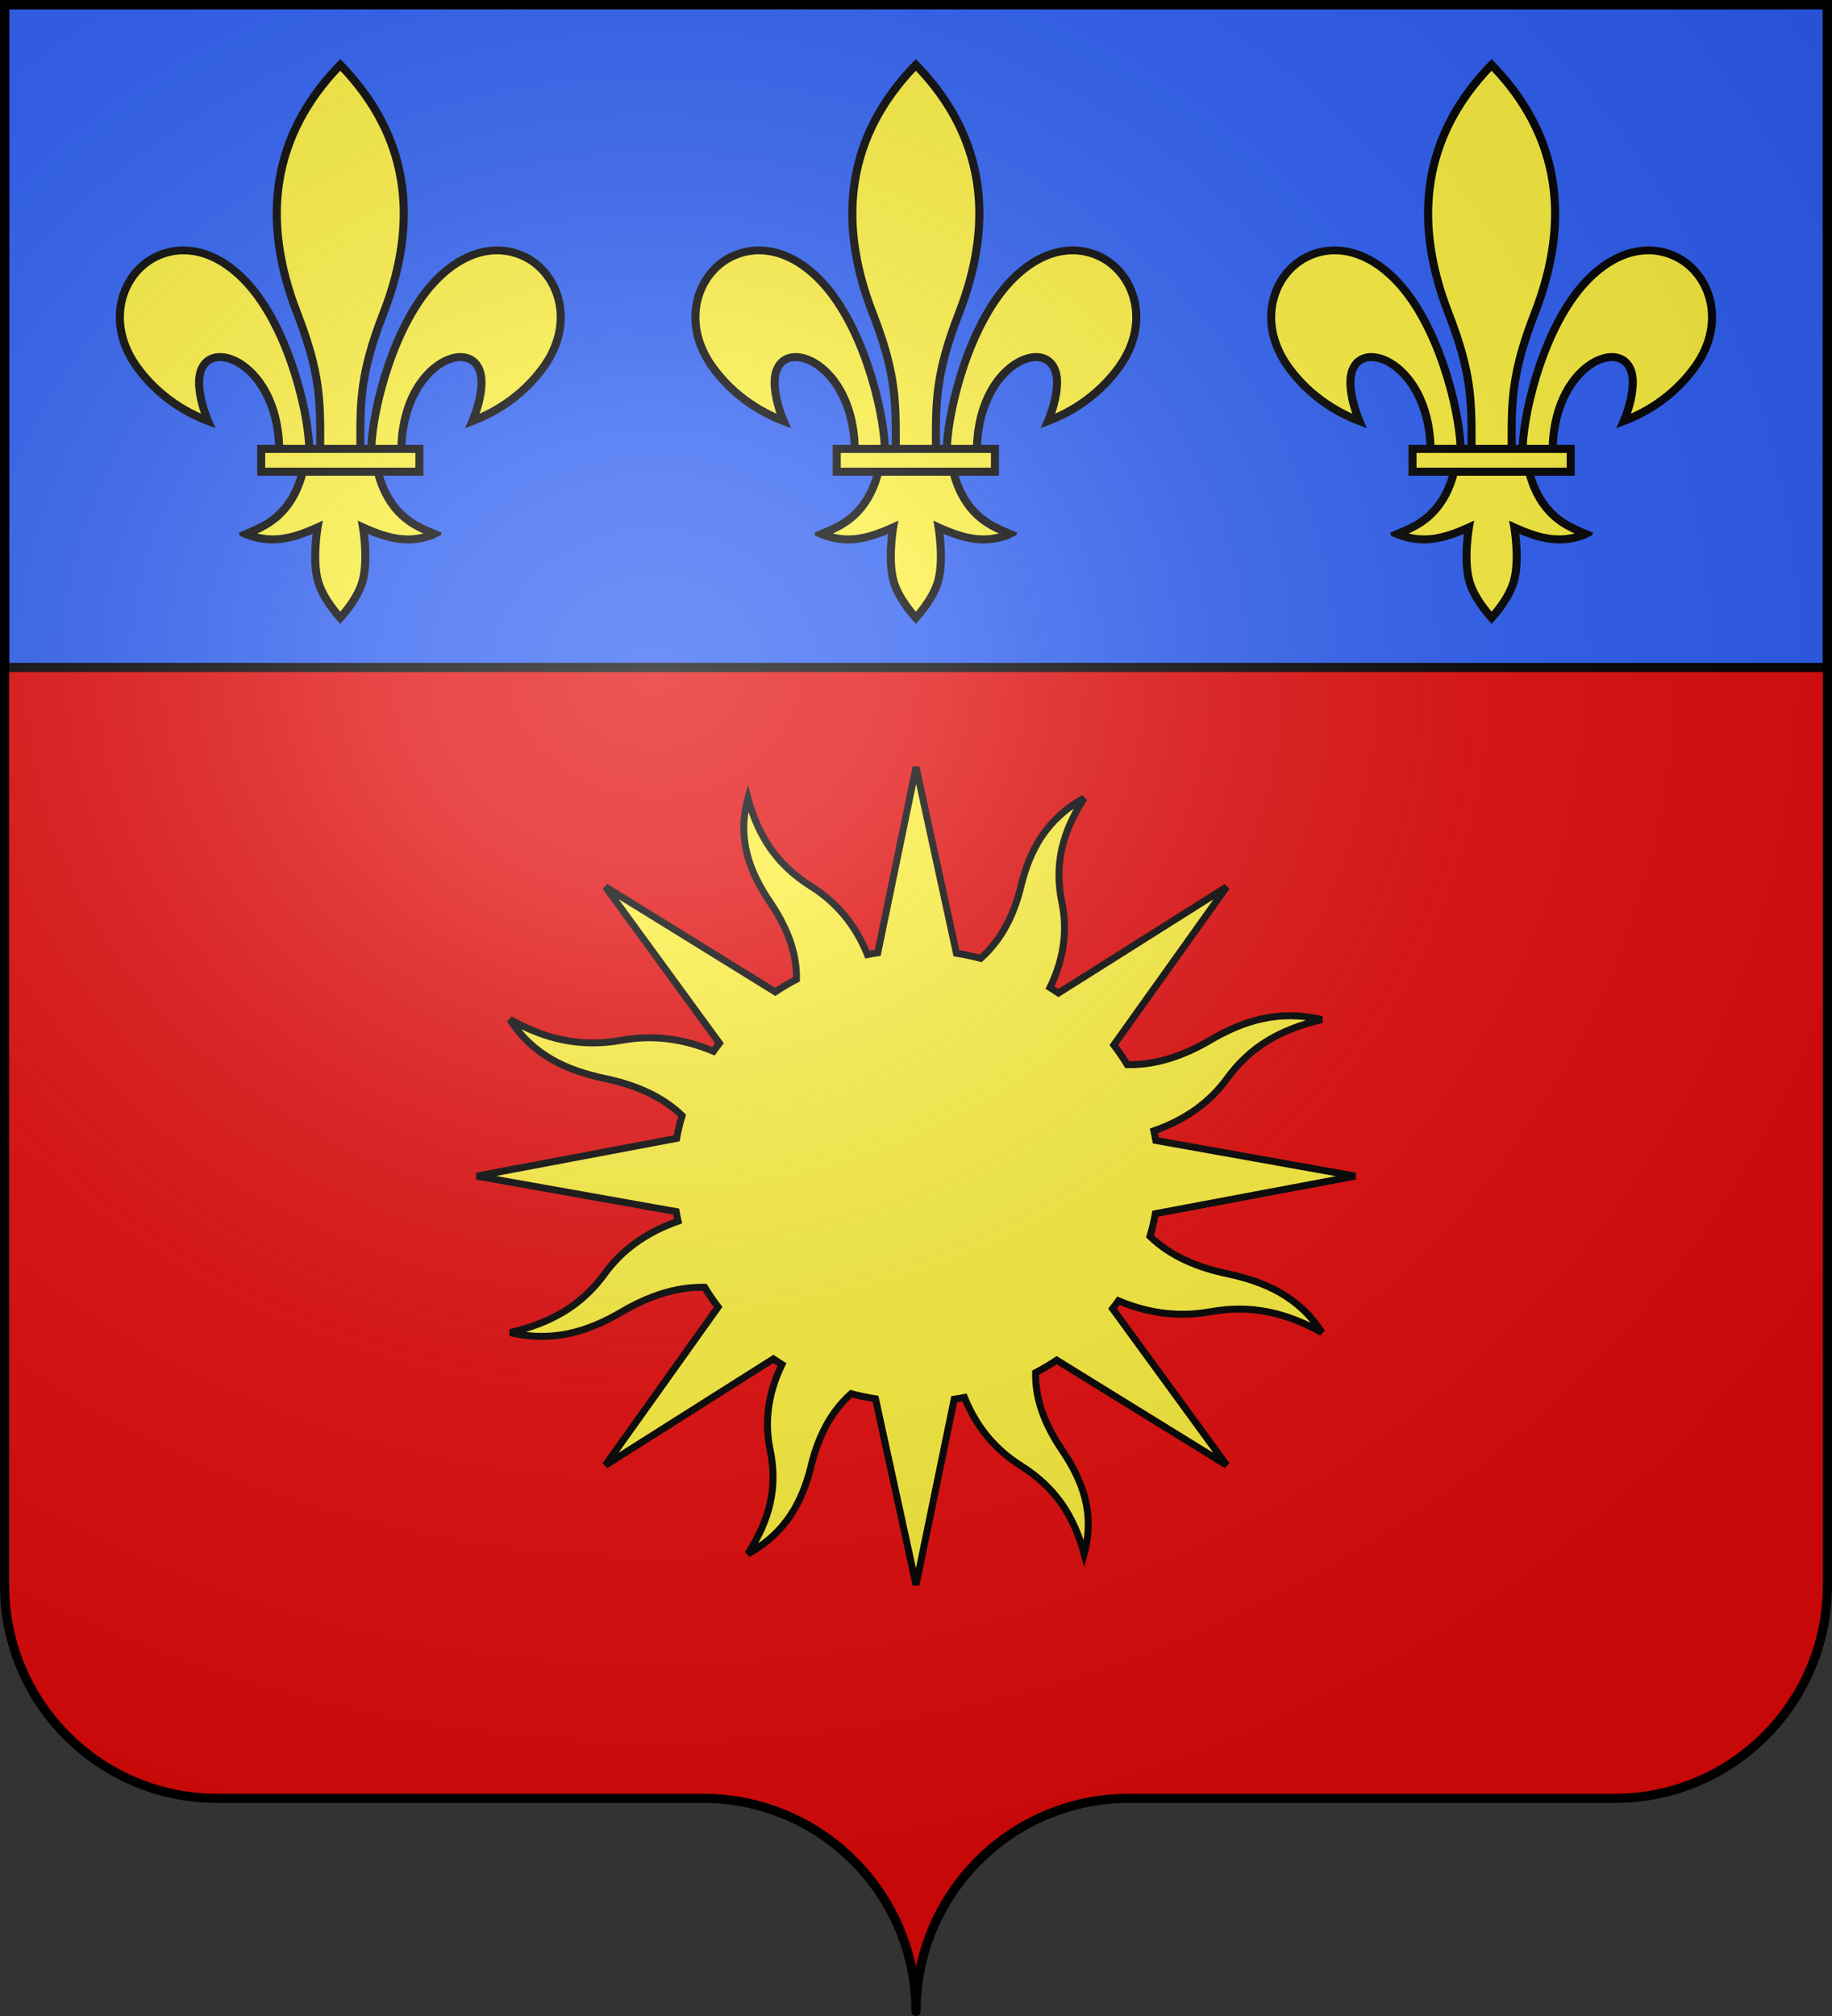 <?xml version="1.0" encoding="UTF-8" standalone="no"?>
<svg
   xmlns:dc="http://purl.org/dc/elements/1.1/"
   xmlns:cc="http://web.resource.org/cc/"
   xmlns:rdf="http://www.w3.org/1999/02/22-rdf-syntax-ns#"
   xmlns:svg="http://www.w3.org/2000/svg"
   xmlns="http://www.w3.org/2000/svg"
   xmlns:xlink="http://www.w3.org/1999/xlink"
   xmlns:sodipodi="http://sodipodi.sourceforge.net/DTD/sodipodi-0.dtd"
   xmlns:inkscape="http://www.inkscape.org/namespaces/inkscape"
   height="660"
   width="600"
   version="1.0"
   id="svg2"
   sodipodi:version="0.32"
   inkscape:version="0.45.1"
   sodipodi:docname="COA_fr_Basse-Terre.svg"
   sodipodi:docbase="H:\001_Inkscape\CoA\971"
   inkscape:output_extension="org.inkscape.output.svg.inkscape">
  <rect width="100%" height="100%" fill="#333333" stroke="none"/>
  <sodipodi:namedview
     inkscape:window-height="746"
     inkscape:window-width="1024"
     inkscape:pageshadow="2"
     inkscape:pageopacity="0.0"
     guidetolerance="10.0"
     gridtolerance="10.0"
     objecttolerance="10.0"
     borderopacity="1.0"
     bordercolor="#666666"
     pagecolor="#ffffff"
     id="base"
     showgrid="true"
     height="660px"
     inkscape:zoom="0.83333333"
     inkscape:cx="300"
     inkscape:cy="344.71561"
     inkscape:window-x="39"
     inkscape:window-y="-3"
     inkscape:current-layer="layer2" />
  <desc
     id="desc4">Flag of Canton of Valais (Wallis)</desc>
  <defs
     id="defs6">
    <linearGradient
       id="linearGradient2893">
      <stop
         style="stop-color:white;stop-opacity:0.314;"
         offset="0"
         id="stop2895" />
      <stop
         id="stop2897"
         offset="0.19"
         style="stop-color:white;stop-opacity:0.251;" />
      <stop
         style="stop-color:#6b6b6b;stop-opacity:0.125;"
         offset="0.6"
         id="stop2901" />
      <stop
         style="stop-color:black;stop-opacity:0.125;"
         offset="1"
         id="stop2899" />
    </linearGradient>
    <radialGradient
       inkscape:collect="always"
       xlink:href="#linearGradient2893"
       id="radialGradient2883"
       cx="203.198"
       cy="218.01"
       fx="203.198"
       fy="218.01"
       r="300"
       gradientTransform="matrix(1.36,0,0,1.355,-79.528,-87.645)"
       gradientUnits="userSpaceOnUse" />
    <linearGradient
       id="linearGradient2955">
      <stop
         style="stop-color:white;stop-opacity:0;"
         offset="0"
         id="stop2965" />
      <stop
         style="stop-color:black;stop-opacity:0.646;"
         offset="1"
         id="stop2959" />
    </linearGradient>
    <radialGradient
       inkscape:collect="always"
       xlink:href="#linearGradient2955"
       id="radialGradient2961"
       cx="225.524"
       cy="218.901"
       fx="225.524"
       fy="218.901"
       r="300"
       gradientTransform="matrix(-4.167939e-4,2.183,-1.884,-3.599562e-4,615.597,-289.121)"
       gradientUnits="userSpaceOnUse" />
    <polygon
       id="star"
       transform="scale(53,53)"
       points="0,-1 0.588,0.809 -0.951,-0.309 0.951,-0.309 -0.588,0.809 0,-1 " />
    <clipPath
       id="clip">
      <path
         d="M 0,-200 L 0,600 L 300,600 L 300,-200 L 0,-200 z "
         id="path10" />
    </clipPath>
    <radialGradient
       inkscape:collect="always"
       xlink:href="#linearGradient2955"
       id="radialGradient1911"
       gradientUnits="userSpaceOnUse"
       gradientTransform="matrix(-4.167939e-4,2.183,-1.884,-3.599562e-4,1395.597,-309.121)"
       cx="225.524"
       cy="218.901"
       fx="225.524"
       fy="218.901"
       r="300" />
    <radialGradient
       inkscape:collect="always"
       xlink:href="#linearGradient2955"
       id="radialGradient2928"
       cx="-483.508"
       cy="153.928"
       fx="-483.508"
       fy="153.928"
       r="300"
       gradientTransform="matrix(0,2.342,-2.291,0,562.913,1323.77)"
       gradientUnits="userSpaceOnUse" />
    <radialGradient
       inkscape:collect="always"
       xlink:href="#linearGradient2893"
       id="radialGradient11919"
       gradientUnits="userSpaceOnUse"
       gradientTransform="matrix(1.551,0,0,1.35,-227.894,-51.264)"
       cx="285.186"
       cy="200.448"
       fx="285.186"
       fy="200.448"
       r="300" />
  </defs>
  <g
     inkscape:groupmode="layer"
     id="layer1"
     inkscape:label="Fond écu">
    <path
       id="path2014"
       style="fill:#e20909;fill-opacity:1;fill-rule:nonzero;stroke:none;stroke-width:5;stroke-linecap:round;stroke-linejoin:round;stroke-miterlimit:4;stroke-dashoffset:0;stroke-opacity:1"
       d="M 300,658.499 C 300,619.995 331.203,588.746 369.65,588.746 C 408.097,588.746 490.403,588.746 528.85,588.746 C 567.297,588.746 598.5,557.496 598.5,518.992 L 598.5,1.5 L 1.5,1.5 L 1.5,518.992 C 1.5,557.496 32.703,588.746 71.15,588.746 C 109.597,588.746 191.903,588.746 230.35,588.746 C 268.797,588.746 300,619.995 300,658.499 z "
       sodipodi:nodetypes="cssccccssc" />
  </g>
  <g
     inkscape:groupmode="layer"
     id="layer2"
     inkscape:label="Meubles"
     sodipodi:insensitive="true">
    <path
       style="opacity:1;color:#000000;fill:#fcef3c;fill-opacity:1;fill-rule:nonzero;stroke:#000000;stroke-width:2.28;stroke-linecap:butt;stroke-linejoin:miter;marker:none;marker-start:none;marker-mid:none;marker-end:none;stroke-miterlimit:4;stroke-dasharray:none;stroke-dashoffset:0;stroke-opacity:1;visibility:visible;display:inline;overflow:visible"
       d="M 244.957,261.321 C 241.357,274.423 245.325,285.209 252.207,295.372 C 257.528,303.23 261.024,311.605 260.857,320.603 C 258.437,321.873 256.129,323.242 253.901,324.715 L 198.29,290.346 L 235.624,341.52 C 234.954,342.381 234.3,343.277 233.671,344.163 C 223.082,339.725 213.141,338.845 203.669,340.55 C 190.279,342.96 178.91,340.35 167.039,333.767 C 174.45,345.4 185.506,350.413 198.095,353.072 C 207.849,355.132 216.665,358.747 223.394,365.243 C 222.662,367.692 222.057,370.168 221.597,372.681 L 156.14,385.032 L 221.45,396.654 C 221.629,397.699 221.846,398.742 222.075,399.785 C 211.211,403.61 203.487,409.513 198.084,416.953 C 190.447,427.467 180.479,433.105 167.082,436.26 C 181.162,439.61 192.734,435.874 203.656,429.471 C 212.102,424.52 221.103,421.267 230.773,421.422 C 232.138,423.674 233.609,425.822 235.192,427.895 L 198.274,479.683 L 253.299,444.883 C 254.218,445.502 255.148,446.138 256.093,446.718 C 251.323,456.572 250.397,465.865 252.229,474.678 C 254.819,487.138 251.995,497.673 244.92,508.718 C 257.422,501.823 262.81,491.535 265.667,479.822 C 267.881,470.746 271.766,462.542 278.748,456.281 C 281.384,456.964 284.035,457.524 286.742,457.953 L 300.015,518.86 L 312.505,458.09 C 313.628,457.923 314.749,457.722 315.87,457.508 C 319.978,467.62 326.327,474.805 334.32,479.832 C 345.62,486.938 351.679,496.213 355.07,508.679 C 358.671,495.577 354.655,484.809 347.774,474.647 C 342.443,466.773 338.986,458.423 339.17,449.397 C 341.575,448.133 343.865,446.767 346.08,445.303 L 401.737,479.654 L 364.384,428.437 C 365.04,427.592 365.693,426.723 366.31,425.855 C 376.902,430.306 386.881,431.156 396.358,429.45 C 409.749,427.04 421.07,429.668 432.941,436.251 C 425.531,424.618 414.494,419.649 401.905,416.99 C 392.162,414.932 383.356,411.248 376.634,404.757 C 377.364,402.313 377.924,399.846 378.383,397.337 L 443.86,385.029 L 378.531,373.364 C 378.351,372.319 378.135,371.276 377.906,370.233 C 388.779,366.412 396.493,360.506 401.897,353.065 C 409.534,342.551 419.521,336.957 432.918,333.801 C 418.837,330.451 407.246,334.144 396.324,340.547 C 387.862,345.508 378.889,348.724 369.188,348.553 C 367.83,346.315 366.362,344.184 364.788,342.123 L 401.726,290.378 L 346.662,325.092 C 345.754,324.481 344.82,323.873 343.887,323.3 C 348.665,313.449 349.603,304.197 347.771,295.383 C 345.181,282.924 347.985,272.345 355.06,261.3 C 342.558,268.195 337.218,278.465 334.36,290.178 C 332.144,299.265 328.191,307.495 321.186,313.755 C 318.567,313.078 315.927,312.491 313.239,312.065 L 300.012,251.14 L 287.476,311.928 C 286.352,312.095 285.232,312.296 284.11,312.51 C 280,302.398 273.657,295.215 265.66,290.186 C 254.36,283.08 248.348,273.787 244.957,261.321 z "
       id="path1880" />
    <g
       id="g2775"
       inkscape:label="Calque 1"
       transform="translate(-68.571,-179.505)">
      <g
         id="g11931">
        <path
           id="rect2792"
           style="color:#000000;fill:#2b5df2;fill-opacity:1;fill-rule:nonzero;stroke:#000000;stroke-width:3;stroke-linecap:butt;stroke-linejoin:miter;marker:none;marker-start:none;marker-mid:none;marker-end:none;stroke-miterlimit:4;stroke-dasharray:none;stroke-dashoffset:0;stroke-opacity:1;visibility:visible;display:inline;overflow:visible"
           d="M 70.071,181.005 L 70.071,398.005 L 667.071,398.005 C 667.071,236.443 667.071,181.005 667.071,181.005 L 70.071,181.005 z " />
        <g
           id="g10939"
           transform="translate(8.718,-4.286)">
          <g
             transform="matrix(-2.034,0,0,2.034,432.818,203.847)"
             style="stroke:#000000;stroke-width:0.492;stroke-miterlimit:4;stroke-dasharray:none;stroke-opacity:1;display:inline"
             id="g21108">
            <path
               style="stroke:#000000;stroke-width:0.492;stroke-miterlimit:4;stroke-dasharray:none;stroke-opacity:1"
               d="M 35.898,90.182 C 37.014,88.974 38.981,86.598 39.781,84.084 C 40.674,81.277 40.275,77.29 40.058,75.679 C 44.568,77.634 47.762,77.862 51.236,76.465 C 51.236,76.465 52.13,76.106 52.133,76.108 L 50.634,75.465 C 48.226,74.448 44.246,72.749 42.457,66.46 L 49.033,66.46 L 49.033,61.994 L 46.138,61.994 C 46.457,53.138 51.482,48.187 55.067,48.019 C 56.834,47.936 57.973,48.999 58.193,50.936 C 58.51,53.868 56.84,57.704 56.823,57.742 L 56.438,58.615 L 57.331,58.277 C 61.97,56.521 65.945,53.528 68.826,49.622 C 73.647,43.085 72.042,36.093 67.965,32.564 C 64.112,29.229 57.474,28.581 51.33,34.65 C 44.126,41.77 40.737,55.915 40.501,61.992 L 39.53,61.992 C 39.493,54.716 39.517,50.209 43.213,40.704 C 49.4,24.798 46.921,11.114 35.898,0 C 24.875,11.114 22.396,24.798 28.582,40.705 C 32.278,50.209 32.302,54.716 32.265,61.993 L 31.294,61.993 C 31.059,55.916 27.669,41.77 20.465,34.651 C 14.321,28.582 7.683,29.23 3.83,32.565 C -0.247,36.094 -1.852,43.086 2.969,49.623 C 5.85,53.529 9.825,56.522 14.464,58.278 L 15.357,58.616 L 14.972,57.743 C 14.955,57.705 13.285,53.869 13.602,50.937 C 13.823,49 14.962,47.937 16.728,48.02 C 20.313,48.188 25.338,53.138 25.657,61.995 L 22.762,61.995 L 22.762,66.461 L 29.338,66.461 C 27.549,72.75 23.568,74.449 21.161,75.466 L 19.662,76.109 C 19.666,76.107 20.559,76.466 20.559,76.466 C 24.033,77.862 27.227,77.635 31.737,75.68 C 31.52,77.291 31.121,81.279 32.014,84.085 C 32.814,86.598 34.782,88.974 35.898,90.182 z "
               id="path21110" />
            <rect
               width="24.671"
               height="2.864"
               x="23.562"
               y="62.795"
               style="fill:#fcef3c;fill-opacity:1;stroke:#000000;stroke-width:0.492;stroke-miterlimit:4;stroke-dasharray:none;stroke-opacity:1"
               id="rect21112" />
            <path
               d="M 26.458,61.995 L 30.493,61.995 C 30.256,56.022 26.94,42.176 19.902,35.22 C 13.726,29.118 7.666,30.302 4.353,33.17 C 0.554,36.458 -0.92,43.003 3.612,49.149 C 6.22,52.685 9.762,55.435 13.885,57.17 C 13.385,55.807 12.56,53.134 12.807,50.851 C 13.073,48.51 14.59,47.12 16.766,47.222 C 20.519,47.398 26.124,52.222 26.458,61.995 z "
               style="fill:#fcef3c;fill-opacity:1;stroke:#000000;stroke-width:0.492;stroke-miterlimit:4;stroke-dasharray:none;stroke-opacity:1"
               id="path21114" />
            <path
               d="M 38.731,61.995 C 38.693,54.625 38.717,50.06 42.468,40.415 C 48.417,25.116 46.181,11.929 35.898,1.165 C 25.614,11.929 23.378,25.117 29.328,40.415 C 33.078,50.06 33.103,54.624 33.065,61.995 L 38.731,61.995 z "
               style="fill:#fcef3c;fill-opacity:1;stroke:#000000;stroke-width:0.492;stroke-miterlimit:4;stroke-dasharray:none;stroke-opacity:1"
               id="path21116" />
            <path
               d="M 45.338,61.995 L 41.303,61.995 C 41.54,56.022 44.856,42.176 51.894,35.22 C 58.07,29.118 64.13,30.302 67.443,33.17 C 71.242,36.458 72.716,43.003 68.184,49.149 C 65.576,52.685 62.034,55.435 57.911,57.17 C 58.411,55.807 59.236,53.134 58.989,50.851 C 58.723,48.51 57.206,47.12 55.03,47.222 C 51.277,47.398 45.672,52.222 45.338,61.995 z "
               style="fill:#fcef3c;fill-opacity:1;stroke:#000000;stroke-width:0.492;stroke-miterlimit:4;stroke-dasharray:none;stroke-opacity:1"
               id="path21118" />
            <path
               d="M 41.625,66.46 C 43.404,73.003 47.385,74.948 49.977,76.055 C 46.895,77.03 43.996,76.626 39.724,74.668 L 39.035,74.352 L 39.164,75.1 C 39.173,75.154 40.079,80.514 39.019,83.842 C 38.396,85.799 36.974,87.71 35.898,88.967 C 34.822,87.71 33.4,85.799 32.777,83.842 C 31.718,80.514 32.623,75.154 32.632,75.1 L 32.761,74.352 L 32.072,74.668 C 27.8,76.626 24.901,77.029 21.819,76.055 C 24.411,74.949 28.392,73.003 30.171,66.46 L 41.625,66.46 z "
               style="fill:#fcef3c;fill-opacity:1;stroke:#000000;stroke-width:0.492;stroke-miterlimit:4;stroke-dasharray:none;stroke-opacity:1"
               id="path21120" />
          </g>
          <g
             transform="matrix(-2.034,0,0,2.034,244.318,203.847)"
             style="stroke:#000000;stroke-width:0.492;stroke-miterlimit:4;stroke-dasharray:none;stroke-opacity:1;display:inline"
             id="g21122">
            <path
               style="stroke:#000000;stroke-width:0.492;stroke-miterlimit:4;stroke-dasharray:none;stroke-opacity:1"
               d="M 35.898,90.182 C 37.014,88.974 38.981,86.598 39.781,84.084 C 40.674,81.277 40.275,77.29 40.058,75.679 C 44.568,77.634 47.762,77.862 51.236,76.465 C 51.236,76.465 52.13,76.106 52.133,76.108 L 50.634,75.465 C 48.226,74.448 44.246,72.749 42.457,66.46 L 49.033,66.46 L 49.033,61.994 L 46.138,61.994 C 46.457,53.138 51.482,48.187 55.067,48.019 C 56.834,47.936 57.973,48.999 58.193,50.936 C 58.51,53.868 56.84,57.704 56.823,57.742 L 56.438,58.615 L 57.331,58.277 C 61.97,56.521 65.945,53.528 68.826,49.622 C 73.647,43.085 72.042,36.093 67.965,32.564 C 64.112,29.229 57.474,28.581 51.33,34.65 C 44.126,41.77 40.737,55.915 40.501,61.992 L 39.53,61.992 C 39.493,54.716 39.517,50.209 43.213,40.704 C 49.4,24.798 46.921,11.114 35.898,0 C 24.875,11.114 22.396,24.798 28.582,40.705 C 32.278,50.209 32.302,54.716 32.265,61.993 L 31.294,61.993 C 31.059,55.916 27.669,41.77 20.465,34.651 C 14.321,28.582 7.683,29.23 3.83,32.565 C -0.247,36.094 -1.852,43.086 2.969,49.623 C 5.85,53.529 9.825,56.522 14.464,58.278 L 15.357,58.616 L 14.972,57.743 C 14.955,57.705 13.285,53.869 13.602,50.937 C 13.823,49 14.962,47.937 16.728,48.02 C 20.313,48.188 25.338,53.138 25.657,61.995 L 22.762,61.995 L 22.762,66.461 L 29.338,66.461 C 27.549,72.75 23.568,74.449 21.161,75.466 L 19.662,76.109 C 19.666,76.107 20.559,76.466 20.559,76.466 C 24.033,77.862 27.227,77.635 31.737,75.68 C 31.52,77.291 31.121,81.279 32.014,84.085 C 32.814,86.598 34.782,88.974 35.898,90.182 z "
               id="path21124" />
            <rect
               width="24.671"
               height="2.864"
               x="23.562"
               y="62.795"
               style="fill:#fcef3c;fill-opacity:1;stroke:#000000;stroke-width:0.492;stroke-miterlimit:4;stroke-dasharray:none;stroke-opacity:1"
               id="rect21126" />
            <path
               d="M 26.458,61.995 L 30.493,61.995 C 30.256,56.022 26.94,42.176 19.902,35.22 C 13.726,29.118 7.666,30.302 4.353,33.17 C 0.554,36.458 -0.92,43.003 3.612,49.149 C 6.22,52.685 9.762,55.435 13.885,57.17 C 13.385,55.807 12.56,53.134 12.807,50.851 C 13.073,48.51 14.59,47.12 16.766,47.222 C 20.519,47.398 26.124,52.222 26.458,61.995 z "
               style="fill:#fcef3c;fill-opacity:1;stroke:#000000;stroke-width:0.492;stroke-miterlimit:4;stroke-dasharray:none;stroke-opacity:1"
               id="path21128" />
            <path
               d="M 38.731,61.995 C 38.693,54.625 38.717,50.06 42.468,40.415 C 48.417,25.116 46.181,11.929 35.898,1.165 C 25.614,11.929 23.378,25.117 29.328,40.415 C 33.078,50.06 33.103,54.624 33.065,61.995 L 38.731,61.995 z "
               style="fill:#fcef3c;fill-opacity:1;stroke:#000000;stroke-width:0.492;stroke-miterlimit:4;stroke-dasharray:none;stroke-opacity:1"
               id="path21130" />
            <path
               d="M 45.338,61.995 L 41.303,61.995 C 41.54,56.022 44.856,42.176 51.894,35.22 C 58.07,29.118 64.13,30.302 67.443,33.17 C 71.242,36.458 72.716,43.003 68.184,49.149 C 65.576,52.685 62.034,55.435 57.911,57.17 C 58.411,55.807 59.236,53.134 58.989,50.851 C 58.723,48.51 57.206,47.12 55.03,47.222 C 51.277,47.398 45.672,52.222 45.338,61.995 z "
               style="fill:#fcef3c;fill-opacity:1;stroke:#000000;stroke-width:0.492;stroke-miterlimit:4;stroke-dasharray:none;stroke-opacity:1"
               id="path21132" />
            <path
               d="M 41.625,66.46 C 43.404,73.003 47.385,74.948 49.977,76.055 C 46.895,77.03 43.996,76.626 39.724,74.668 L 39.035,74.352 L 39.164,75.1 C 39.173,75.154 40.079,80.514 39.019,83.842 C 38.396,85.799 36.974,87.71 35.898,88.967 C 34.822,87.71 33.4,85.799 32.777,83.842 C 31.718,80.514 32.623,75.154 32.632,75.1 L 32.761,74.352 L 32.072,74.668 C 27.8,76.626 24.901,77.029 21.819,76.055 C 24.411,74.949 28.392,73.003 30.171,66.46 L 41.625,66.46 z "
               style="fill:#fcef3c;fill-opacity:1;stroke:#000000;stroke-width:0.492;stroke-miterlimit:4;stroke-dasharray:none;stroke-opacity:1"
               id="path21134" />
          </g>
          <g
             id="g10925"
             style="stroke:#000000;stroke-width:0.492;stroke-miterlimit:4;stroke-dasharray:none;stroke-opacity:1;display:inline"
             transform="matrix(-2.034,0,0,2.034,621.389,203.847)">
            <path
               id="path10927"
               d="M 35.898,90.182 C 37.014,88.974 38.981,86.598 39.781,84.084 C 40.674,81.277 40.275,77.29 40.058,75.679 C 44.568,77.634 47.762,77.862 51.236,76.465 C 51.236,76.465 52.13,76.106 52.133,76.108 L 50.634,75.465 C 48.226,74.448 44.246,72.749 42.457,66.46 L 49.033,66.46 L 49.033,61.994 L 46.138,61.994 C 46.457,53.138 51.482,48.187 55.067,48.019 C 56.834,47.936 57.973,48.999 58.193,50.936 C 58.51,53.868 56.84,57.704 56.823,57.742 L 56.438,58.615 L 57.331,58.277 C 61.97,56.521 65.945,53.528 68.826,49.622 C 73.647,43.085 72.042,36.093 67.965,32.564 C 64.112,29.229 57.474,28.581 51.33,34.65 C 44.126,41.77 40.737,55.915 40.501,61.992 L 39.53,61.992 C 39.493,54.716 39.517,50.209 43.213,40.704 C 49.4,24.798 46.921,11.114 35.898,0 C 24.875,11.114 22.396,24.798 28.582,40.705 C 32.278,50.209 32.302,54.716 32.265,61.993 L 31.294,61.993 C 31.059,55.916 27.669,41.77 20.465,34.651 C 14.321,28.582 7.683,29.23 3.83,32.565 C -0.247,36.094 -1.852,43.086 2.969,49.623 C 5.85,53.529 9.825,56.522 14.464,58.278 L 15.357,58.616 L 14.972,57.743 C 14.955,57.705 13.285,53.869 13.602,50.937 C 13.823,49 14.962,47.937 16.728,48.02 C 20.313,48.188 25.338,53.138 25.657,61.995 L 22.762,61.995 L 22.762,66.461 L 29.338,66.461 C 27.549,72.75 23.568,74.449 21.161,75.466 L 19.662,76.109 C 19.666,76.107 20.559,76.466 20.559,76.466 C 24.033,77.862 27.227,77.635 31.737,75.68 C 31.52,77.291 31.121,81.279 32.014,84.085 C 32.814,86.598 34.782,88.974 35.898,90.182 z "
               style="stroke:#000000;stroke-width:0.492;stroke-miterlimit:4;stroke-dasharray:none;stroke-opacity:1" />
            <rect
               id="rect10929"
               style="fill:#fcef3c;fill-opacity:1;stroke:#000000;stroke-width:0.492;stroke-miterlimit:4;stroke-dasharray:none;stroke-opacity:1"
               y="62.795"
               x="23.562"
               height="2.864"
               width="24.671" />
            <path
               id="path10931"
               style="fill:#fcef3c;fill-opacity:1;stroke:#000000;stroke-width:0.492;stroke-miterlimit:4;stroke-dasharray:none;stroke-opacity:1"
               d="M 26.458,61.995 L 30.493,61.995 C 30.256,56.022 26.94,42.176 19.902,35.22 C 13.726,29.118 7.666,30.302 4.353,33.17 C 0.554,36.458 -0.92,43.003 3.612,49.149 C 6.22,52.685 9.762,55.435 13.885,57.17 C 13.385,55.807 12.56,53.134 12.807,50.851 C 13.073,48.51 14.59,47.12 16.766,47.222 C 20.519,47.398 26.124,52.222 26.458,61.995 z " />
            <path
               id="path10933"
               style="fill:#fcef3c;fill-opacity:1;stroke:#000000;stroke-width:0.492;stroke-miterlimit:4;stroke-dasharray:none;stroke-opacity:1"
               d="M 38.731,61.995 C 38.693,54.625 38.717,50.06 42.468,40.415 C 48.417,25.116 46.181,11.929 35.898,1.165 C 25.614,11.929 23.378,25.117 29.328,40.415 C 33.078,50.06 33.103,54.624 33.065,61.995 L 38.731,61.995 z " />
            <path
               id="path10935"
               style="fill:#fcef3c;fill-opacity:1;stroke:#000000;stroke-width:0.492;stroke-miterlimit:4;stroke-dasharray:none;stroke-opacity:1"
               d="M 45.338,61.995 L 41.303,61.995 C 41.54,56.022 44.856,42.176 51.894,35.22 C 58.07,29.118 64.13,30.302 67.443,33.17 C 71.242,36.458 72.716,43.003 68.184,49.149 C 65.576,52.685 62.034,55.435 57.911,57.17 C 58.411,55.807 59.236,53.134 58.989,50.851 C 58.723,48.51 57.206,47.12 55.03,47.222 C 51.277,47.398 45.672,52.222 45.338,61.995 z " />
            <path
               id="path10937"
               style="fill:#fcef3c;fill-opacity:1;stroke:#000000;stroke-width:0.492;stroke-miterlimit:4;stroke-dasharray:none;stroke-opacity:1"
               d="M 41.625,66.46 C 43.404,73.003 47.385,74.948 49.977,76.055 C 46.895,77.03 43.996,76.626 39.724,74.668 L 39.035,74.352 L 39.164,75.1 C 39.173,75.154 40.079,80.514 39.019,83.842 C 38.396,85.799 36.974,87.71 35.898,88.967 C 34.822,87.71 33.4,85.799 32.777,83.842 C 31.718,80.514 32.623,75.154 32.632,75.1 L 32.761,74.352 L 32.072,74.668 C 27.8,76.626 24.901,77.029 21.819,76.055 C 24.411,74.949 28.392,73.003 30.171,66.46 L 41.625,66.46 z " />
          </g>
        </g>
      </g>
    </g>
  </g>
  <g
     inkscape:groupmode="layer"
     id="layer3"
     inkscape:label="Reflet final"
     sodipodi:insensitive="true">
    <path
       id="path2875"
       style="fill:url(#radialGradient11919);fill-opacity:1;fill-rule:evenodd;stroke:none;stroke-width:3;stroke-linecap:butt;stroke-linejoin:miter;stroke-miterlimit:4;stroke-dasharray:none;stroke-opacity:1"
       d="M 1.5,1.5 L 1.5,518.991 C 1.5,557.496 32.703,588.746 71.15,588.746 C 109.597,588.746 191.903,588.746 230.35,588.746 C 268.797,588.745 300,619.996 300,658.5 C 300,619.996 331.203,588.746 369.65,588.746 C 408.097,588.745 490.403,588.746 528.85,588.746 C 567.297,588.746 598.5,557.496 598.5,518.991 L 598.5,1.5 L 1.5,1.5 z " />
  </g>
  <g
     inkscape:groupmode="layer"
     id="layer4"
     inkscape:label="Contour final"
     sodipodi:insensitive="true">
    <path
       id="path1572"
       style="fill:none;fill-opacity:1;fill-rule:nonzero;stroke:black;stroke-width:3;stroke-linecap:round;stroke-linejoin:round;stroke-miterlimit:4;stroke-dasharray:none;stroke-dashoffset:0;stroke-opacity:1"
       d="M 300,658.5 C 300,619.996 331.203,588.746 369.65,588.746 C 408.097,588.746 490.403,588.746 528.85,588.746 C 567.297,588.746 598.5,557.497 598.5,518.993 L 598.5,1.5 L 1.5,1.5 L 1.5,518.993 C 1.5,557.497 32.703,588.746 71.15,588.746 C 109.597,588.746 191.903,588.746 230.35,588.746 C 268.797,588.746 300,619.996 300,658.5 z "
       sodipodi:nodetypes="cssccccssc" />
  </g>
</svg>
